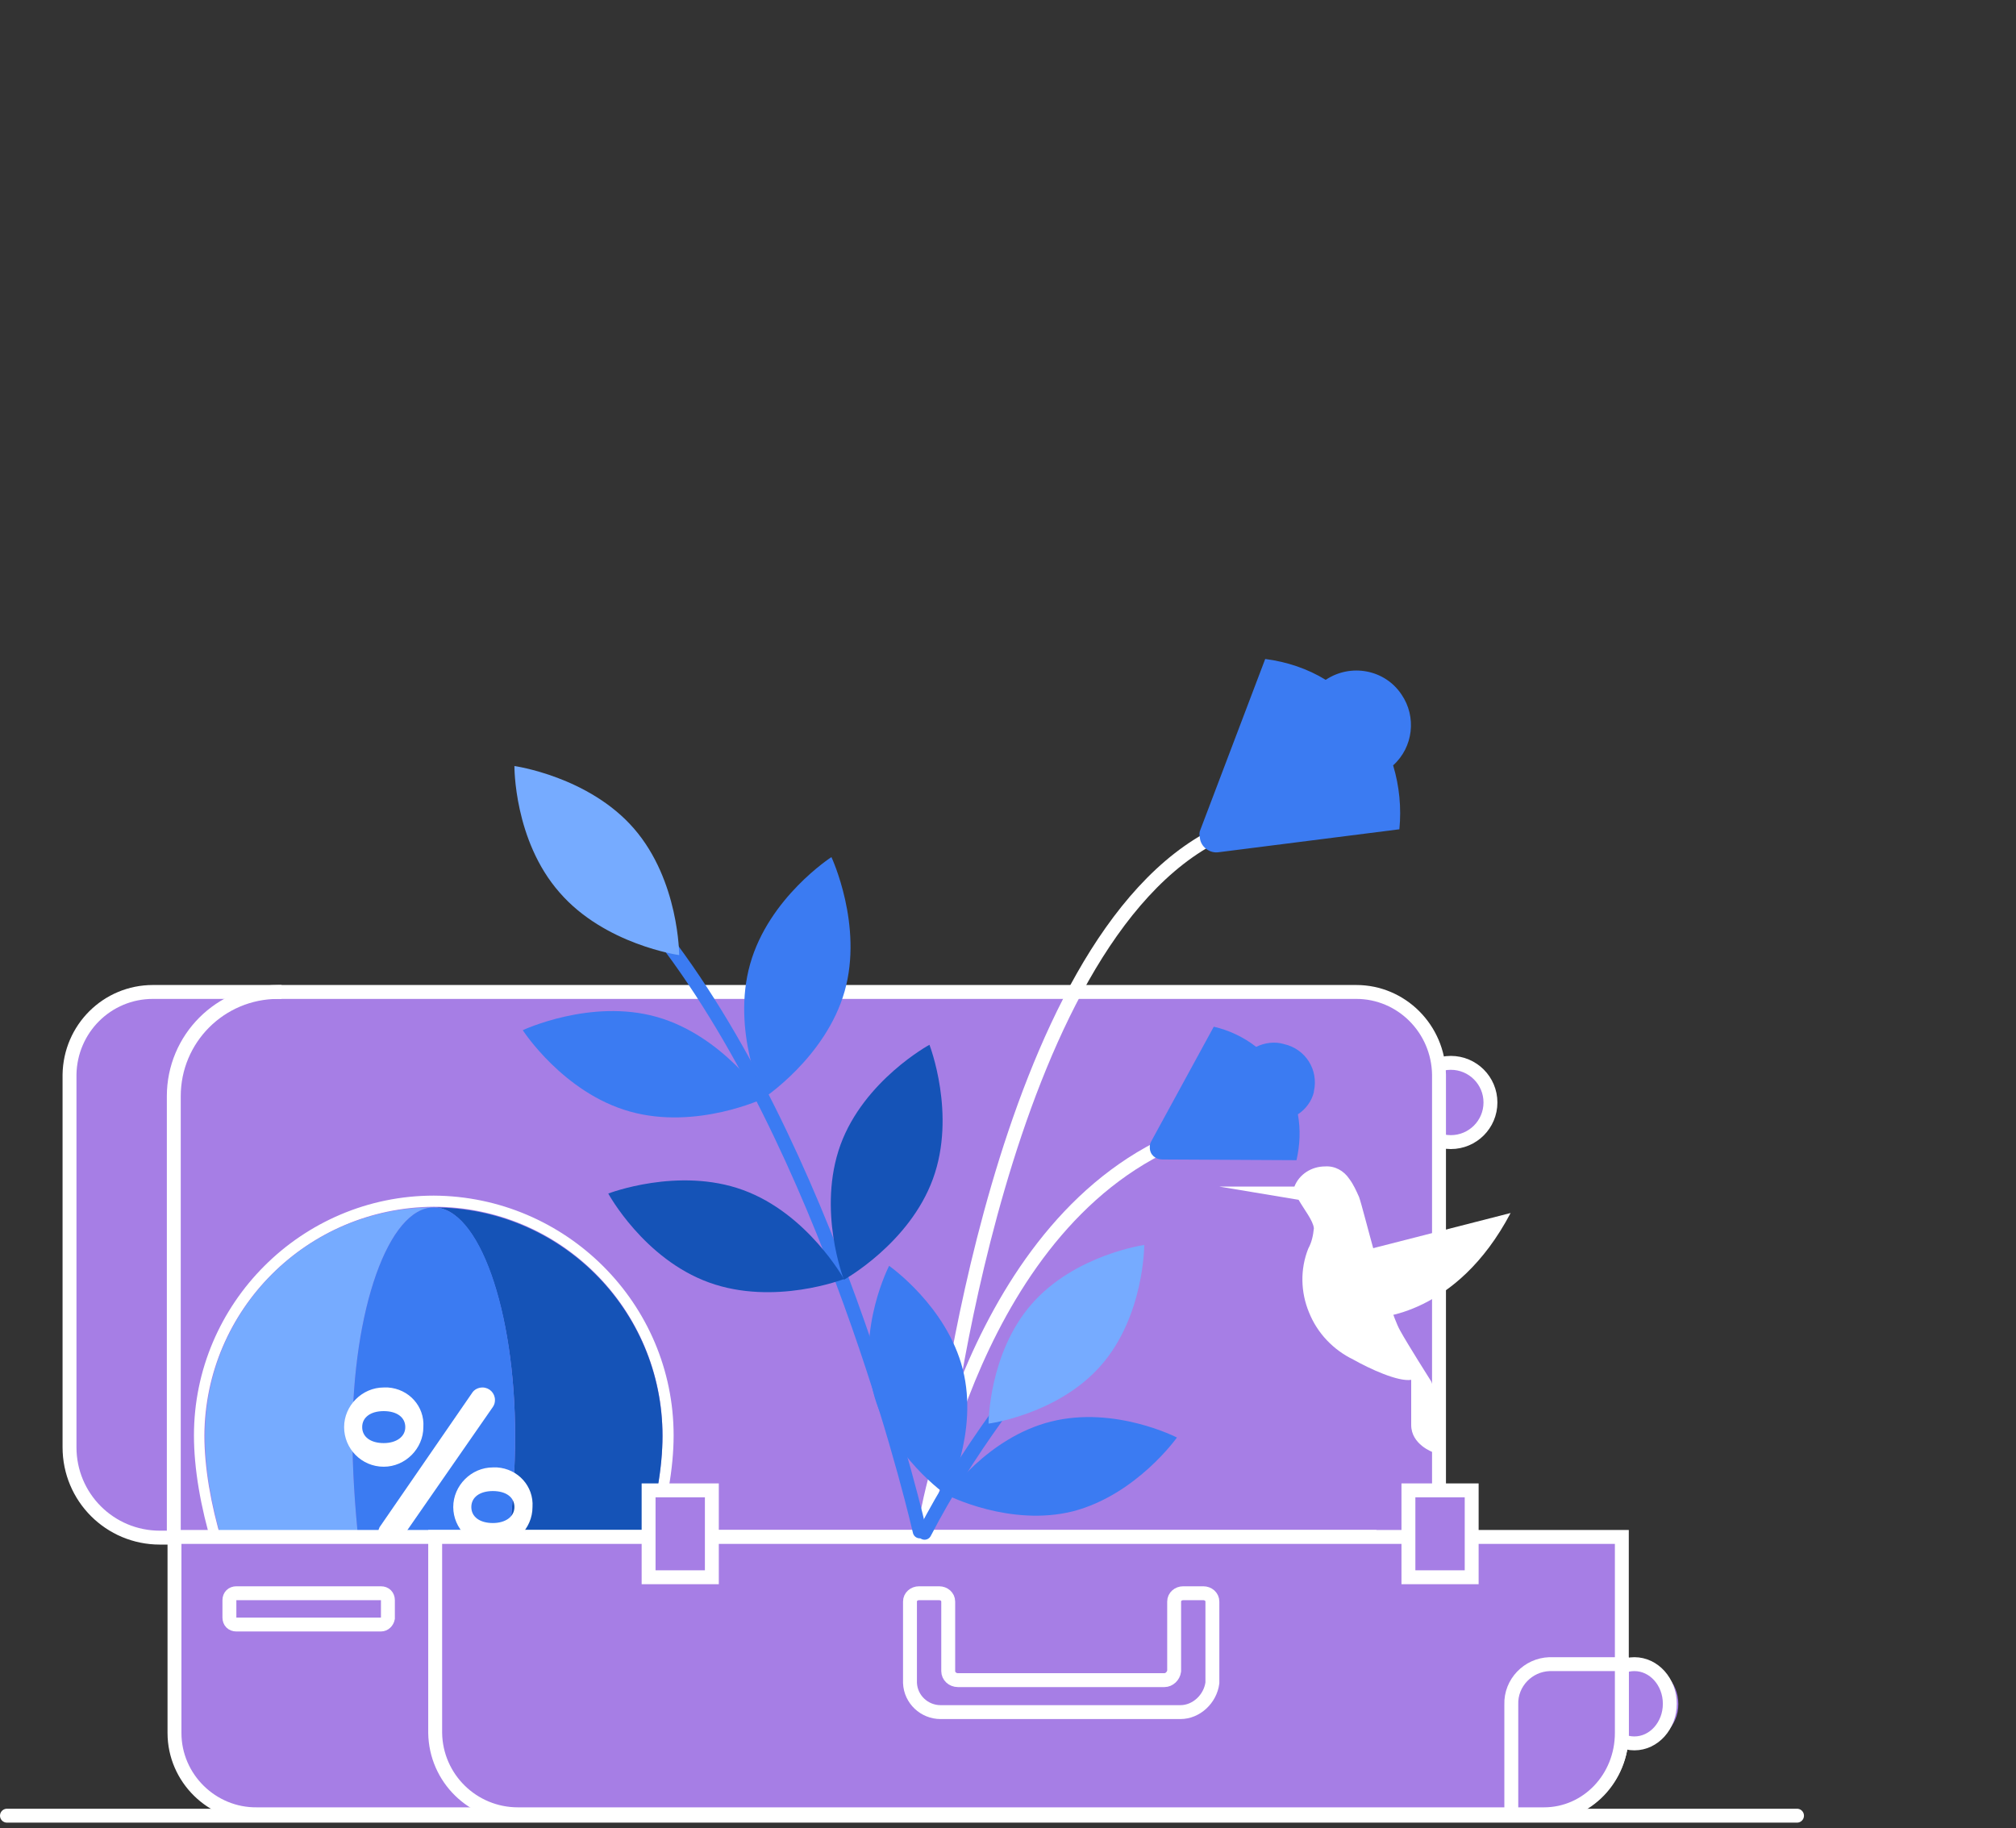 
<svg version="1.1" xmlns="http://www.w3.org/2000/svg" xmlns:xlink="http://www.w3.org/1999/xlink" viewBox="0 -10 290 263">
  <rect x="0" y="-10" width="290" height="263" fill="#333333" stroke="none"/>
  <g id="Layer_1">
    <set
      id="delay"
      attributeType="CSS"
      attributeName="visibility"
      to="hidden"
      dur="6170ms"
    />
    <line id="ground" fill="none" stroke="#FFFFFF" stroke-width="2" stroke-linecap="round" stroke-linejoin="round" x1="1" y1="251.2" x2="258.5" y2="251.2"/>

    <g id="suitcaseTopOpened">
      <set
        attributeType="CSS"
        attributeName="visibility"
        to="hidden"
        begin="delay.end"
        dur="533ms"
      />

      <path display="inline" fill="#A67EE5" d="M208.7,154.3c3.1,0,5.7-2.5,5.7-5.7s-2.5-5.7-5.7-5.7c-3.1,0-5.7,2.5-5.7,5.7S205.5,154.3,208.7,154.3L208.7,154.3"/>
      <circle display="inline" fill="none" stroke="#FFFFFF" stroke-width="2" stroke-miterlimit="10" cx="208.7" cy="148.6" r="5.7"/>
      <path display="inline" fill="#A67EE5" d="M195.1,132.7H22c-6.6,0-11.9,5.3-12,11.9v53.6c0,7.2,5.8,13,13,13l0,0h184v-66.6C206.9,138,201.6,132.7,195.1,132.7"/>
      <path display="inline" fill="none" stroke="#FFFFFF" stroke-width="2" stroke-miterlimit="10" d="M195.1,132.7H22c-6.6,0-11.9,5.3-12,11.9v53.6c0,7.2,5.8,13,13,13l0,0h184v-66.6C206.9,138,201.6,132.7,195.1,132.7z"/>
      <path display="inline" fill="none" stroke="#FFFFFF" stroke-width="2" d="M25,211.2v-63.5c0-8.3,6.7-15,15-15l0,0h0.5"/>
    </g>

    <g id="flowers">
      <set
        attributeType="CSS"
        attributeName="visibility"
        to="hidden"
        begin="delay.end"
        dur="533ms"
      />

      <animateTransform
        attributeName="transform"
        type="rotate"
        values="51.64 133 210; -10 133 210; 4 133 210; -2 133 210; 0 133 210;"
        begin="delay.end + 533ms"
        dur="1367ms"
        calcMode="spline"
        keySplines="0.45, 0, 0.85, 1;
                    0.33, 0, 0.67, 1;
                    0.33, 0, 0.67, 1;
                    0.33, 0, 0.67, 1;"
      />

      <path display="inline" fill="none" stroke="#FFFFFF" stroke-width="2" stroke-linecap="round" stroke-linejoin="round" d="M135.5,200c0,0,8.3-74.6,39.7-90"/>
      <path display="inline" fill="#3B7BF2" d="M172.7,109.3l9.3-24.5c3.1,0.4,6.1,1.4,8.7,3c3.6-2.4,8.5-1.5,10.9,2.1c2.2,3.2,1.7,7.6-1.2,10.2c0.9,3,1.2,6.1,0.9,9.2l-26,3.3c-1.3,0.2-2.6-0.8-2.7-2.1C172.5,110.1,172.5,109.7,172.7,109.3">
        <animateTransform
          attributeName="transform"
          type="rotate"
          values="36 133 210; 0 133 210"
          begin="delay.end + 533ms"
          dur="167ms"
        />
      </path>

      <path display="inline" fill="none" stroke="#FFFFFF" stroke-width="2" stroke-linecap="round" stroke-linejoin="round" d="M133,209.8c0,0,6.9-44.7,37.9-56.5"/>
      <path display="inline" fill="#3B7BF2" d="M165.6,154.2l9-16.5c2.2,0.5,4.3,1.5,6.1,2.9c1.2-0.6,2.7-0.8,4-0.4 c3.1,0.7,5,3.7,4.3,6.8c0,0,0,0,0,0.1c-0.3,1.3-1.2,2.5-2.3,3.2c0.4,2.2,0.3,4.4-0.2,6.6l-19.3-0.1c-1,0-1.8-0.7-1.8-1.7C165.4,154.8,165.4,154.5,165.6,154.2">
        <animateTransform
          attributeName="transform"
          type="rotate"
          values="26 133 210; 0 133 210"
          begin="delay.end + 533ms"
          dur="167ms"
        />
      </path>
    </g>


    <line id="thread" fill="none" stroke="#FFFFFF" stroke-width="2" stroke-linecap="round" stroke-miterlimit="10" x1="62" y1="211" x2="62" y2="211">
      <animate
        attributeName="y2"
        values="211; 90; 112; 80; 100; 90; 95; 90"
        begin="delay.end + 533ms"
        dur="2s"
        keyTimes="0; 0.28; 0.44; 0.55; 0.675; 0.795; 0.915; 1"
        calcMode="spline"
        keySplines="0.5, 0, 0.87, 1;
        0.33, 0, 0.67, 1;
        0.33, 0, 0.67, 1;
        0.33, 0, 0.67, 1;
        0.33, 0, 0.67, 1;
        0.33, 0, 0.67, 1;
        0.33, 0, 0.67, 1"
        fill="freeze"
      />
      <animate
        attributeName="x2"
        values="62; 62; 68; 55; 58; 62; 60; 62"
        begin="delay.end + 533ms"
        dur="2s"
        fill="freeze"
        keyTimes="0; 0.28; 0.44; 0.55; 0.675; 0.795; 0.915; 1"
      />

    </line>

    <g id="baloon"
      transform="translate(62, 247)">
        <set
          attributeType="CSS"
          attributeName="visibility"
          to="hidden"
          begin="delay.end"
          dur="533ms"
        />

      <animateMotion
        values="0,0; 0,-161; 5,-136; -8,-166; -5,-146; 0,-161; -3,-155; 0,-161"
        begin="delay.end + 533ms"
        dur="2s"
        keyTimes="0; 0.28; 0.44; 0.55; 0.675; 0.795; 0.915; 1"
        calcMode="spline"
        keySplines="0.5, 0, 0.87, 1;
        0.33, 0, 0.67, 1;
        0.33, 0, 0.67, 1;
        0.33, 0, 0.67, 1;
        0.33, 0, 0.67, 1;
        0.33, 0, 0.67, 1;
        0.33, 0, 0.67, 1"
        fill="freeze"
      />

      <animateTransform
        attributeName="transform"
        type="rotate"
        values="45; -11.72; 6.06; -5.28; 4.67; 0"
        keyTimes="0; 0.35; 0.5; 0.65; 0.82; 1"
        begin="delay.end + 533ms"
        dur="2200ms"
        calcMode="spline"
        keySplines="0.5, 0, 0.67, 1;
                    0.33, 0, 0.67, 1;
                    0.33, 0, 0.67, 1;
                    0.33, 0, 0.67, 1;
                    0.33, 0, 0.67, 1"
        additive="sum" />


      <path fill="#FFFFFF" d="M-0.8-0.9L-3,2.9c-0.4,0.6-0.1,1.5,0.5,1.8C-2.3,4.8-2,4.9-1.8,4.9h4.4c0.7,0,1.3-0.6,1.3-1.3c0-0.2-0.1-0.5-0.2-0.7L1.6-0.9C1.2-1.5,0.4-1.8-0.3-1.4C-0.5-1.3-0.7-1.1-0.8-0.9"/>
      <path fill="#FFFFFF" d="M0.4-83.4c18.2,0,32.9,14.7,32.9,32.9C33.3-32.3,18.2-1.6,0-1.6s-32.6-30.7-32.6-48.9C-32.5-68.6-17.8-83.3,0.4-83.4 M0.4-85c-19,0-34.5,15.5-34.5,34.5c0,9.5,3.8,22.1,9.7,32.1C-17.4-6.5-8.8,0,0,0s17.6-6.5,24.8-18.4c6.1-10,10.1-22.6,10.1-32.1C34.9-69.5,19.4-84.9,0.4-85"/>
      <path fill="#76ABFF" d="M-11.3-50.4c0-18.2,5.2-32.9,11.7-32.9c-18.2,0-32.9,14.7-32.9,32.9C-32.5-32.2-18.1-1.5,0-1.5h0.2C-6.2-1.7-11.3-32.3-11.3-50.4"/>
      <path fill="#1553B7" d="M33.3-50.4c0-18.2-14.7-32.9-32.9-32.9c6.4,0,11.7,14.7,11.7,32.9S6.8-1.9,0.4-1.5C18.4-1.9,33.3-32.3,33.3-50.4"/>
      <path fill="#3B7BF2" d="M12.1-50.4c0-18.2-5.2-32.9-11.7-32.9s-11.7,14.7-11.7,32.9S-6.2-1.7,0.2-1.5h0.2C6.8-1.9,12.1-32.3,12.1-50.4"/>
      <g>
        <path fill="#FFFFFF" d="M-6.8-57.4c-3.1,0-5.7,2.6-5.7,5.7S-10-46-6.8-46c3.1,0,5.7-2.6,5.7-5.7v0c0.2-3-2.1-5.5-5.1-5.7C-6.4-57.4-6.6-57.4-6.8-57.4 M-6.8-49.4c-1.9,0-3.1-0.9-3.1-2.3S-8.7-54-6.8-54s3.1,0.9,3.1,2.3S-5-49.4-6.8-49.4"/>
        <path fill="#FFFFFF" d="M7.4-57.4c1,0,1.8,0.8,1.8,1.8c0,0.4-0.1,0.7-0.3,1L-4.5-35.3c-0.6,0.7-1.8,0.8-2.5,0.2c-0.6-0.5-0.8-1.4-0.4-2.2L5.9-56.6C6.2-57.1,6.8-57.4,7.4-57.4"/>
        <path fill="#FFFFFF" d="M8.9-45.9c-3.1,0-5.7,2.6-5.7,5.7s2.6,5.7,5.7,5.7c3.1,0,5.7-2.6,5.7-5.7v0c0.2-3-2.1-5.5-5.1-5.7C9.3-45.9,9.1-45.9,8.9-45.9 M8.9-37.9c-1.9,0-3.1-0.9-3.1-2.3s1.2-2.3,3.1-2.3s3.1,0.9,3.1,2.3S10.7-37.9,8.9-37.9"/>
      </g>
    </g>

    <g id="bird" transform="translate(193, 177)">
      <set
        attributeType="CSS"
        attributeName="visibility"
        to="hidden"
        begin="delay.end"
        dur="533ms"
      />
      <animateMotion
        values="0,0; 65,-76; 48,-66; 65,-76"
        keyTimes="0; 0.23; 0.6; 1"
        begin="delay.end + 533ms"
        dur="2567ms"
        calcMode="spline"
        keySplines="0.33, 0, 0.07, 1;
                  0.51, 0, 0.57, 1;
                  0.49, 0, 0.36, 1"
        fill="freeze"
      />
      <animateTransform
        attributeName="transform"
        type="rotate"
        additive="sum"
        values="-37.46; 3.64; -16.78; -22.3; 1.5; 1.5; -16.78"
        begin="delay.end + 533ms"
        dur="2700ms"
        keyTimes="0; 0.14; 0.23; 0.46; 0.62; 0.84; 1"
        calcMode="spline"
        keySplines="0.33, 0, 0.67, 1;
                    0.33, 0, 0.67, 1;
                    0.33, 0, 0.67, 1;
                    0.33, 0, 0.67, 1;
                    0.33, 0, 0.67, 1;
                    0.33, 0, 0.67, 1"
        fill="freeze"
      />

      <animateTransform
        attributeName="transform"
        type="translate"
        additive="sum"
        begin="delay.end + 3100ms"
        values="0,0; -17,11; 0,0;"
        dur="1990ms"
        repeatCount="indefinite"
      />
      <animateTransform
        attributeName="transform"
        type="rotate"
        additive="sum"
        values="-16.78; -22.3; 1.5; 1.5; -16.78;"
        begin="delay.end + 3166ms"
        dur="2067ms"
        keyTimes="0; 0.3; 0.5; 0.8; 1"
        calcMode="spline"
        keySplines="0.33, 0, 0.67, 1;
                    0.33, 0, 0.67, 1;
                    0.33, 0, 0.67, 1;
                    0.33, 0, 0.67, 1"
        repeatCount="indefinite"
      />


      <path fill="#FFFFFF"
        d="M-0.6-2.3c0-2.3,1.6-4.3,3.8-4.8l0,0l21.1-5.4C16.5,2.3,5.1,2.6,4.3,2.6l0,0C1.5,2.5-0.6,0.3-0.6-2.3">
        <animateTransform
          attributeName="transform"
          type="scale"
          values="-0.43,0.95; 1,1; -0.43,0.95; 1,1"
          begin="delay.end + 533ms"
          dur="133ms"
          repeatCount="indefinite"
        />

      </path>
      <path fill="#FFFFFF"
      d="M-17.6-16.3h10.8c0.7-1.8,2.5-2.9,4.4-2.9c1.4-0.1,2.7,0.6,3.5,1.8c0.6,0.8,1,1.7,1.4,2.6
      C3.1-13.2,6.5,1,8.4,4.4c1.1,2,4.4,7.2,4.4,7.2c0.2,0.3,0.3,0.7,0.3,1.1v9.2c0,0-3.1-1.1-3.1-3.9v-6.5c-1.9,0.3-6-1.6-8.3-2.9
      c-2.9-1.4-5.2-3.8-6.4-6.8C-5.9-1.1-6-4.4-4.8-7.4c0.5-0.9,0.7-1.9,0.8-2.9c-0.1-1.1-1.4-2.7-2.2-4.1L-17.6-16.3z"/>
    </g>


    <g id="suitcaseTopClosed" style="visibility: hidden">
      <set
        attributeType="CSS"
        attributeName="visibility"
        to="visible"
        begin="delay.end"
        dur="533ms"
      />

      <path fill="#A67EE5" d="M179.8,179.8H36.6c-6.4,0-11.6,5.2-11.6,11.6v19.8h166.3v-19.8C191.3,185,186.2,179.9,179.8,179.8"/>
      <path fill="none" stroke="#FFFFFF" stroke-width="2" stroke-miterlimit="10" d="M179.8,179.8H36.6c-6.4,0-11.6,5.2-11.6,11.6v19.8h166.3v-19.8C191.3,185,186.2,179.9,179.8,179.8z"/>
      <path fill="#A67EE5" d="M221,179.8H73.1c-6.5-0.1-11.8,5.1-11.9,11.6v19.8h171.7v-19.8C232.8,184.9,227.5,179.8,221,179.8"/>
      <path fill="none" stroke="#FFFFFF" stroke-width="2" stroke-miterlimit="10" d="M221,179.8H73.1c-6.5-0.1-11.8,5.1-11.9,11.6v19.8h171.7v-19.8C232.8,185,227.5,179.8,221,179.8z"/>
      <path fill="#A67EE5" d="M232.6,201.2c2.9,0,5.3-2.4,5.4-5.3s-2.4-5.3-5.3-5.4c-2.9,0-5.3,2.4-5.4,5.3c0,0,0,0,0,0C227.3,198.8,229.7,201.2,232.6,201.2C232.6,201.2,232.6,201.2,232.6,201.2"/>
      <circle fill="none" stroke="#FFFFFF" stroke-width="2" stroke-miterlimit="10" cx="232.6" cy="195.8" r="5.3"/>
      <path fill="#A67EE5" d="M231.5,191.4v9.8h-10.7c-3.2,0-5.7-2.6-5.7-5.7c0,0,0,0,0,0v-15.6h4.9C226.3,179.9,231.5,185,231.5,191.4"/>
      <path fill="none" stroke="#FFFFFF" stroke-width="2" stroke-miterlimit="10" d="M231.5,191.4v9.8h-10.7c-3.2,0-5.7-2.6-5.7-5.7c0,0,0,0,0,0v-15.6h4.9C226.3,179.9,231.5,185,231.5,191.4z"/>
    </g>

    <g id="suitcaseBottom">
      <path fill="#A67EE5" d="M235.1,240.8c3.1,0.3,6-1.9,6.3-5.1c0.3-3.1-1.9-6-5.1-6.3c-3.1-0.3-6,1.9-6.3,5.1c0,0.2,0,0.4,0,0.6C229.8,238.1,232.1,240.6,235.1,240.8"/>
      <ellipse fill="none" stroke="#FFFFFF" stroke-width="2" stroke-miterlimit="10" cx="235.1" cy="235.1" rx="5.1" ry="5.7"/>
      <path fill="#A67EE5" d="M185,251H37c-6.5,0.1-11.9-5.2-11.9-11.7v-28.2h171.9v28.2C196.8,245.9,191.5,251.1,185,251"/>
      <path fill="none" stroke="#FFFFFF" stroke-width="2" stroke-miterlimit="10" d="M185,251H37c-6.5,0.1-11.9-5.2-11.9-11.7v-28.2h171.9v28.2C196.8,245.9,191.5,251.1,185,251z"/>
      <path fill="#A67EE5" d="M221.5,251h-147c-6.5,0-11.8-5.2-11.9-11.7v-28.2h170.7v28.2C233.3,245.9,228,251.1,221.5,251"/>
      <path fill="none" stroke="#FFFFFF" stroke-width="2" stroke-miterlimit="10" d="M221.5,251h-147c-6.5,0-11.8-5.2-11.9-11.7v-28.2h170.7v28.2C233.3,245.9,228,251.1,221.5,251z"/>
      <path fill="#A67EE5" d="M169.8,236.3h-34.5c-2.3,0-4.3-1.8-4.4-4.2v-11.7c0-0.7,0.6-1.2,1.3-1.2c0,0,0,0,0,0h2.9c0.7,0,1.3,0.5,1.3,1.2v10c0,0.7,0.6,1.3,1.4,1.3h29.7c0.7,0,1.3-0.6,1.4-1.3v-10c0-0.7,0.6-1.2,1.3-1.2c0,0,0,0,0,0h2.9c0.7,0,1.3,0.5,1.3,1.2v11.7C174.1,234.4,172.1,236.3,169.8,236.3"/>
      <path fill="none" stroke="#FFFFFF" stroke-width="2" stroke-miterlimit="10" d="M169.8,236.3h-34.5c-2.3,0-4.3-1.8-4.4-4.2v-11.7c0-0.7,0.6-1.2,1.3-1.2c0,0,0,0,0,0h2.9c0.7,0,1.3,0.5,1.3,1.2v10c0,0.7,0.6,1.3,1.4,1.3h29.7c0.7,0,1.3-0.6,1.4-1.3v-10c0-0.7,0.6-1.2,1.3-1.2c0,0,0,0,0,0h2.9c0.7,0,1.3,0.5,1.3,1.2v11.7C174.1,234.4,172.1,236.3,169.8,236.3C169.8,236.3,169.8,236.3,169.8,236.3z"/>
      <rect x="93.3" y="204.4" fill="#A67EE5" width="9.1" height="12.5"/>
      <rect x="93.3" y="204.4" fill="none" stroke="#FFFFFF" stroke-width="2" stroke-miterlimit="10" width="9.1" height="12.5"/>
      <rect x="202.6" y="204.4" fill="#A67EE5" width="9.1" height="12.5"/>
      <rect x="202.6" y="204.4" fill="none" stroke="#FFFFFF" stroke-width="2" stroke-miterlimit="10" width="9.1" height="12.5"/>
      <path fill="#A67EE5" d="M233.3,239.3v-9.9h-10.4c-3.1,0.1-5.6,2.7-5.5,5.8V251h4.7C228.3,251,233.3,245.8,233.3,239.3"/>
      <path fill="none" stroke="#FFFFFF" stroke-width="2" stroke-miterlimit="10" d="M233.3,239.3v-9.9h-10.4c-3.1,0.1-5.6,2.7-5.5,5.8V251h4.7C228.3,251,233.3,245.8,233.3,239.3z"/>
      <path fill="#A67EE5" d="M54.8,223.7H34c-0.6,0-1-0.4-1-1v-2.5c0-0.6,0.4-1,1-1h20.8c0.6,0,1,0.4,1,1v2.6C55.8,223.3,55.3,223.8,54.8,223.7"/>
      <path fill="none" stroke="#FFFFFF" stroke-width="2" stroke-miterlimit="10" d="M54.8,223.7H34c-0.6,0-1-0.4-1-1v-2.5c0-0.6,0.4-1,1-1h20.8c0.6,0,1,0.4,1,1v2.6C55.7,223.3,55.3,223.7,54.8,223.7z"/>
    </g>

    <g id="leavesOne">
      <set
        attributeType="CSS"
        attributeName="visibility"
        to="hidden"
        begin="delay.end"
        dur="533ms"
      />

            <animateTransform
        attributeName="transform"
        type="rotate"
        values="60.75 133 210; -6.4 133 210; 3 133 210; -0.14 133 210; 3 133 210; -0.14 133 210; 3 133 210; -0.14 133 210;"
        begin="delay.end + 533ms"
        dur="2800ms"
        calcMode="spline"
        keySplines="0.33, 0, 0.67, 1;
                    0.33, 0, 0.67, 1;
                    0.33, 0, 0.67, 1;
                    0.33, 0, 0.67, 1;
                    0.33, 0, 0.67, 1;
                    0.33, 0, 0.67, 1;
                    0.33, 0, 0.67, 1"
        fill="freeze"
      />

      <path display="inline" fill="none" stroke="#3B7BF2" stroke-width="2" stroke-linecap="round" stroke-linejoin="round" d="M96.5,126.3c24.1,32.5,35.8,84,35.8,84"/>
      <path display="inline" fill="#76ABFF" d="M80.5,118.4c6.5,7.5,17.2,9,17.2,9s0-10.7-6.5-18.2s-17.2-9-17.2-9S73.9,110.9,80.5,118.4"/>
      <path display="inline" fill="#3B7BF2" d="M107.9,128.7c-2.7,9.6,1.9,19.3,1.9,19.3s9-5.9,11.7-15.4s-1.9-19.3-1.9-19.3S110.6,119.1,107.9,128.7"/>
      <path display="inline" fill="#3B7BF2" d="M90.6,149.9c9.6,2.7,19.3-1.9,19.3-1.9s-5.9-9-15.4-11.7s-19.3,1.9-19.3,1.9S81,147.2,90.6,149.9"/>
      <path display="inline" fill="#1553B7" d="M120.9,154.7c-3.4,9.4,0.5,19.4,0.5,19.4s9.4-5.2,12.8-14.5s-0.5-19.3-0.5-19.3S124.3,145.4,120.9,154.7"/>
      <path display="inline" fill="#1553B7" d="M102,174.5c9.4,3.4,19.4-0.5,19.4-0.5s-5.2-9.4-14.5-12.8s-19.4,0.5-19.4,0.5S92.6,171.1,102,174.5"/>
    </g>

    <g id="leavesTwo">
      <set
        attributeType="CSS"
        attributeName="visibility"
        to="hidden"
        begin="delay.end"
        dur="533ms"
      />
      <animateTransform
        attributeName="transform"
        type="rotate"
        values="38.8 133 210; -9.57 133 210; 4.29 133 210; 0.31 133 210; 4.29 133 210; 0.31 133 210; 4.29 133 210;"
        begin="delay.end + 533ms"
        dur="2567ms"
        calcMode="spline"
        keySplines="0.33, 0, 0.67, 1;
                    0.33, 0, 0.67, 1;
                    0.33, 0, 0.67, 1;
                    0.33, 0, 0.67, 1;
                    0.33, 0, 0.67, 1;
                    0.33, 0, 0.67, 1;"
        fill="freeze"
      />
      <path display="inline" fill="#3B7BF2" d="M138.5,187c2.3,9.1-2.3,18.1-2.3,18.1s-8.3-5.7-10.6-14.9s2.3-18.1,2.3-18.1S136.2,177.9,138.5,187"/>
      <path display="inline" fill="#3B7BF2" d="M154.4,207.4c-9.1,2.3-18.1-2.3-18.1-2.3s5.7-8.3,14.9-10.6s18.1,2.3,18.1,2.3S163.5,205,154.4,207.4"/>
      <path display="inline" fill="none" stroke="#3B7BF2" stroke-width="2" stroke-linecap="round" stroke-linejoin="round" d="M143.3,193.9c-3.8,5.3-7.3,10.8-10.3,16.6"/>
      <path display="inline" fill="#76ABFF" d="M158.4,186.4c-6.2,7.1-16.2,8.4-16.2,8.4s0-10.1,6.2-17.2s16.2-8.5,16.2-8.5S164.6,179.3,158.4,186.4"/>
    </g>
  </g>

    <g id="motionPath_1_" display="none">
      <path fill="none" stroke="#DB8C2D" stroke-linecap="round" stroke-miterlimit="7" d="M63.1,247c0,8-0.6-160.4-0.6-160.4l5.4,24.6l-12.6-31l3.1,18.3l4.1-11.9"/>
    </g>
    <polyline display="none" fill="none" stroke="#F6ED76" stroke-miterlimit="10" points="193.2,177.4 256.2,102.7 241.7,111.5 "/>
</svg>
